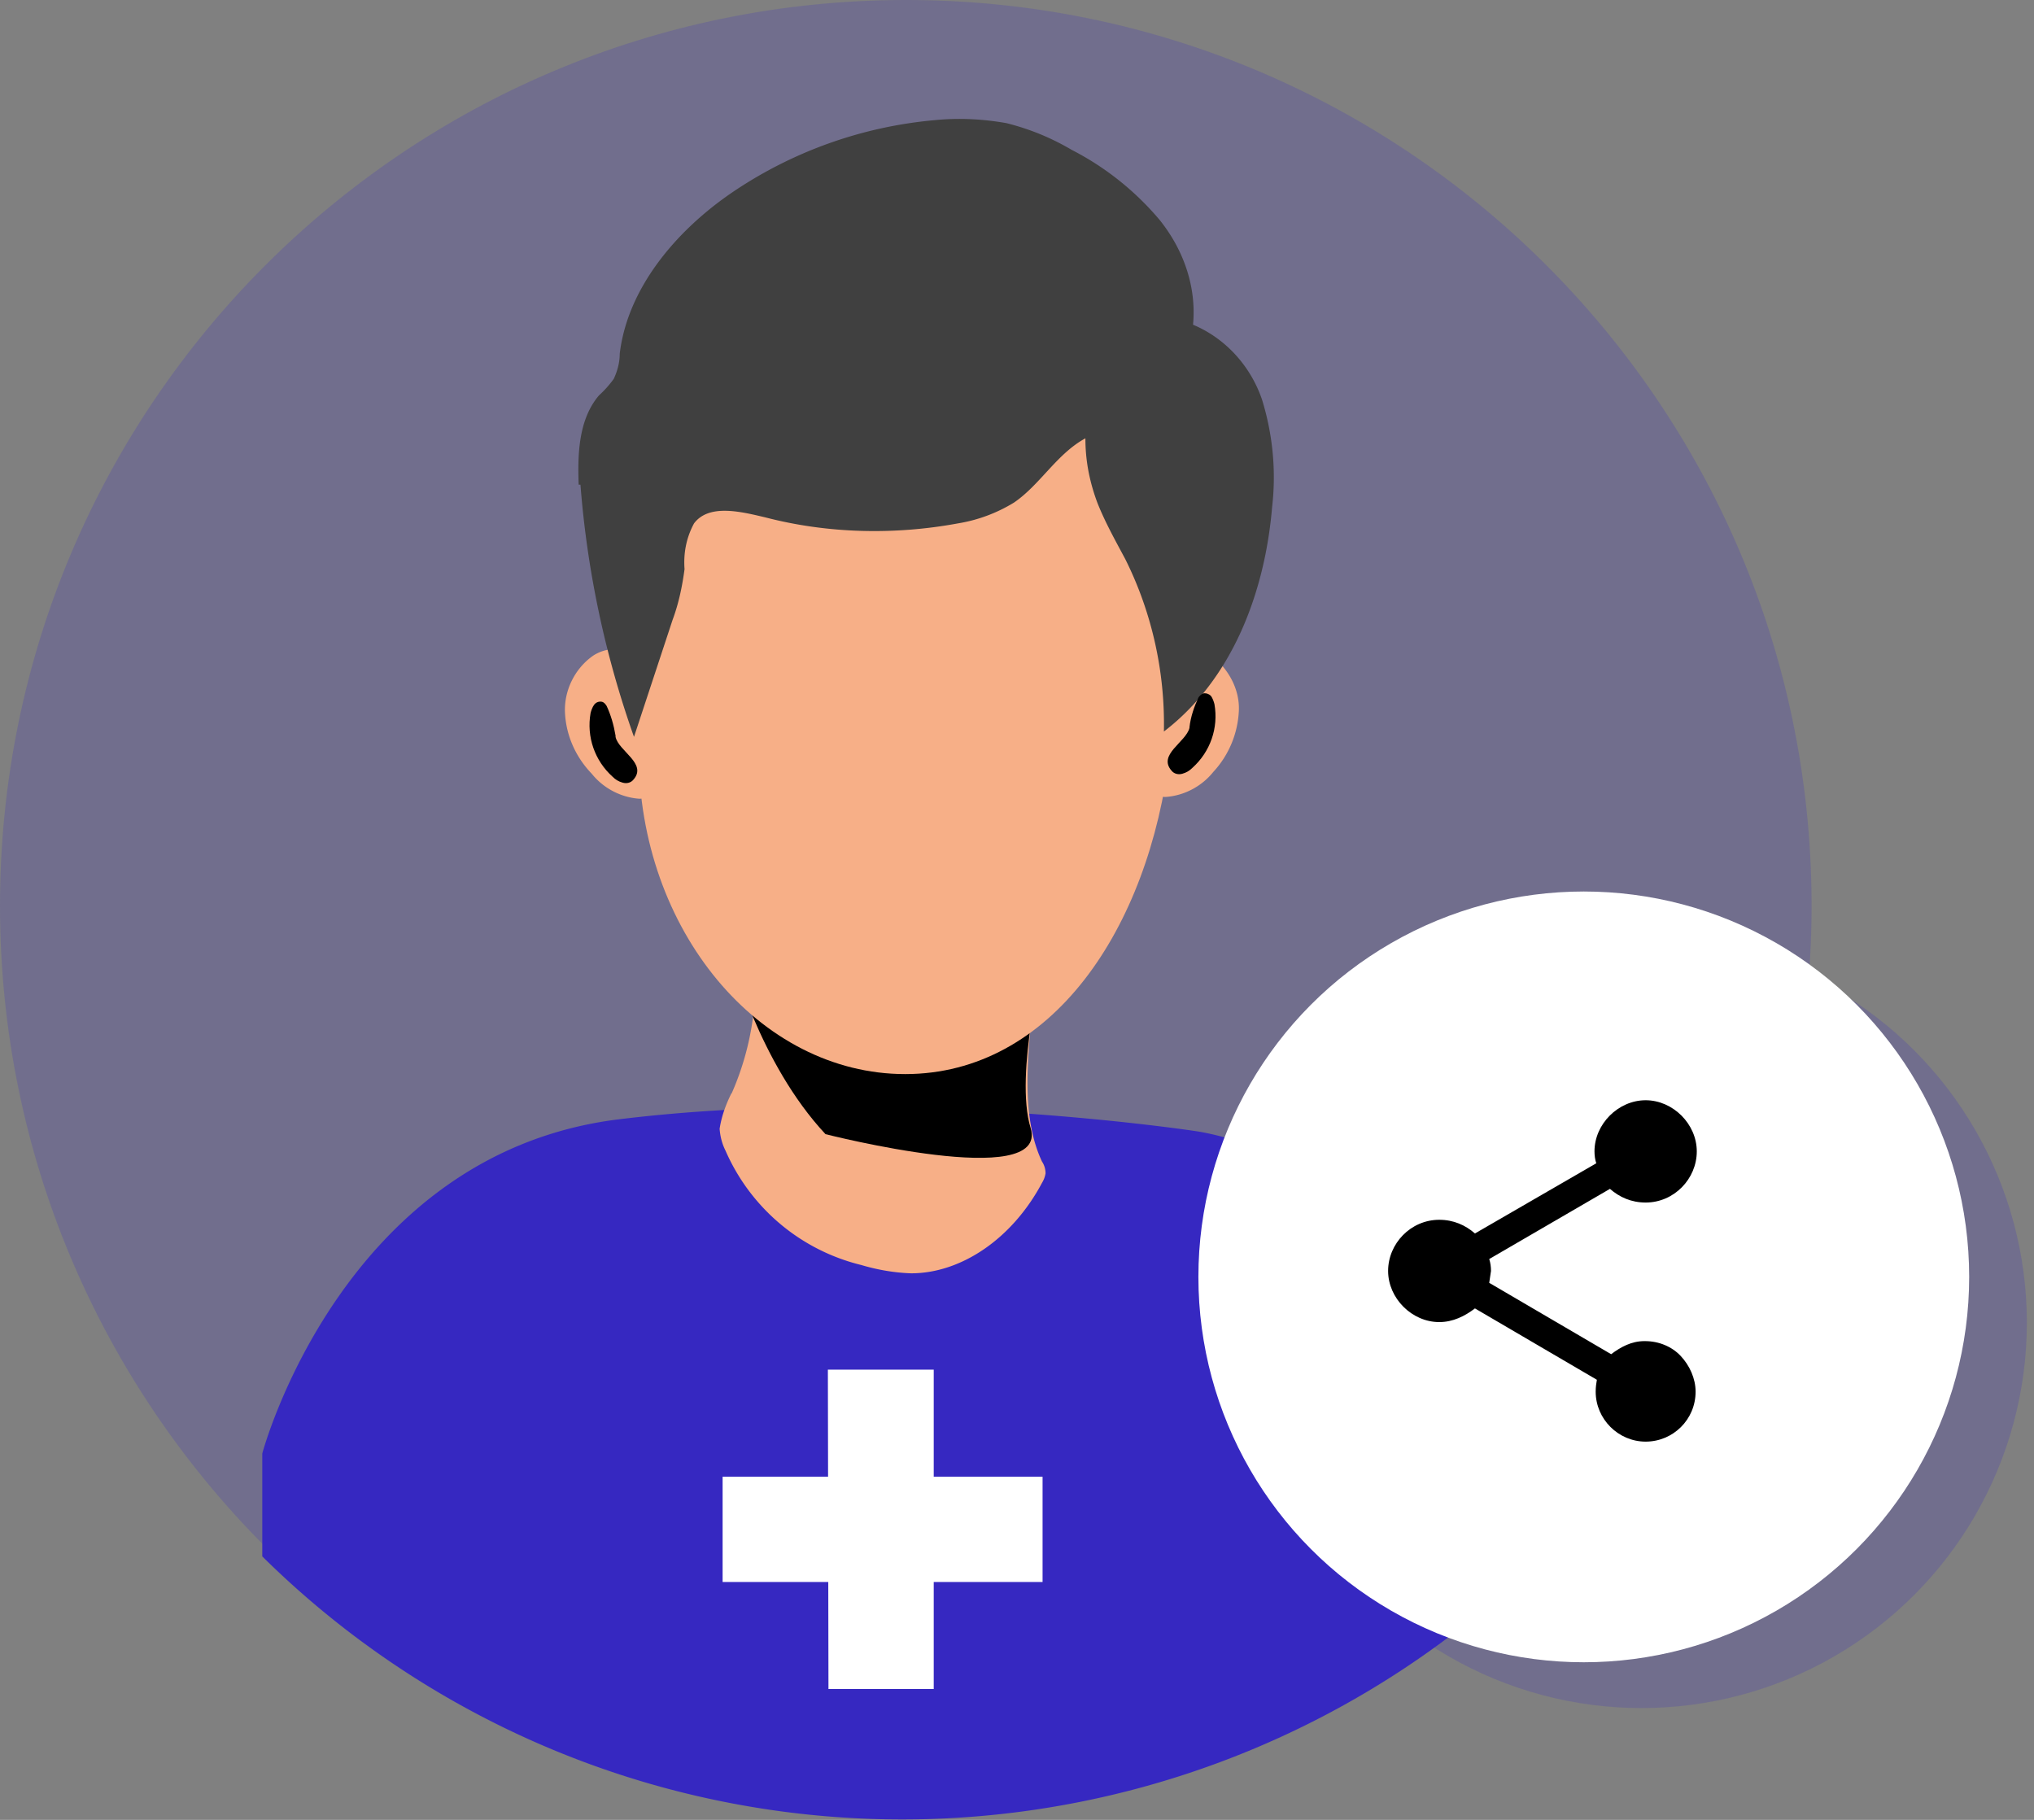 <svg xmlns="http://www.w3.org/2000/svg" viewBox="0 0 342 306" width="456" height="408" xmlns:v="https://vecta.io/nano"><rect x="0" y="0" width="342" height="306" fill="#808080" stroke="none"/><defs><clipPath id="A"><path d="M0 0h342v306H0z"/></clipPath></defs><g clip-path="url(#A)"><g opacity=".2"><path d="M304.6 153c-.4 84-68.6 151.8-152.6 151.7S0 236.3 0 152.3 68 .2 152 0s152.3 67.7 152.6 151.7v1.3z" fill="#3628c1"/></g><g fill="#f7af87"><path d="M107.3 110.8c-1.4-1-3-1.6-4.7-1.6-1 .1-2 .5-2.8 1-3.2 2.2-5 6-4.8 9.7.2 3.8 1.8 7.4 4.5 10.2 2 2.5 5 4 8 4.2.5 0 1-.1 1.6-.4.8-.8 1.2-2 1-3l.7-12.3c.2-4 .3-5.3-3.5-7.7zm88.7-.1c1.4-1 3-1.6 4.7-1.6 1 .1 2 .4 2.8 1 3 2.2 5 5.8 4.8 9.5-.2 3.8-1.7 7.4-4.3 10.2-2 2.5-5 4-8 4.2a3 3 0 0 1-1.6-.4c-.8-.7-1.2-1.8-1-2.8l-.7-12.3c-.2-4-.3-5.4 3.5-7.8z"/></g><path d="M259.3 257.2v4.5a153 153 0 0 1-215.2 0v-17.3s13.4-50.5 60-56.2 97 2 97 2 49.2 6.4 58 67z" fill="#3628c1"/><path d="M123 183.8c-1 2-1.7 4-2 6 .1 1.3.4 2.5 1 3.7 4.2 9.6 12.6 16.7 22.8 19.2 2.7.8 5.5 1.3 8.4 1.4 8.4 0 17-5.8 22-15.2.3-.5.5-1 .6-1.6 0-.7-.2-1.4-.6-2-3.2-6.8-2.6-15.6-1.8-23.7.1-.7.1-1.4-.1-2-.3-.5-.7-.8-1.2-1-5.6-2.3-11.4-1-17.2-1-8-.3-15.8-4-23.8-4-3.6 0-3.8 1.3-4.3 5.8a47 47 0 0 1-3.8 14.5h0z" fill="#f7af87"/><linearGradient id="B" x1=".2" y1="1.2" x2="1.1" y2="-.2" gradientTransform="matrix(52.597,0,0,33.887,123.041,160.687)" gradientUnits="userSpaceOnUse"><stop offset="0%" stop-color="#000"/></linearGradient><path d="M123 160.7s4.6 18 15.8 30c0 0 37.6 9.6 34.5-1-2.8-9 2.3-29 2.3-29H123z" fill="url(#B)"/><path d="M196.7 126.6c-3.5 29.7-20 54-44.5 54s-44.8-24.2-44.8-54S123.2 63 148 63s56 3 48.8 63.6z" fill="#f7af87"/><path d="M97.3 81.5c-.2-5.2 0-11 3.4-15a18 18 0 0 0 2.5-2.8c.6-1.3 1-2.7 1-4.2 1.3-11 9.4-20.6 18.7-27a72 72 0 0 1 34.3-12.3c4-.4 8-.2 12 .5 4 1 7.6 2.5 11 4.5A48 48 0 0 1 195 37c4 5 6.2 11.2 5.6 17.6 5.5 2.3 9.7 7 11.6 12.6 1.8 5.8 2.4 12 1.7 18-1.2 14.4-6.7 29-18.2 37.8.2-10-2-20-6.5-29-1.6-3-3.4-6.2-4.7-9.5-1.3-3.5-2-7-2-10.8-4.8 2.6-7.6 7.8-12 10.8a26 26 0 0 1-9.4 3.5c-10.8 2-22 1.7-32.4-1-4.2-1-9.5-2.3-12 1-1.3 2.4-1.8 5-1.6 7.7-.4 3-1 5.8-2 8.5l-6.5 19.7a165 165 0 0 1-9-42.4z" fill="#404040"/><linearGradient id="C" x1="99.2" y1="124.7" x2="107.3" y2="124" gradientUnits="userSpaceOnUse"><stop offset="100%" stop-color="#000"/></linearGradient><path d="M103.5 123.7c-.3-1.8-.8-3.5-1.5-5-.2-.3-.4-.6-.8-.7-.5-.1-1 .1-1.3.5-.3.4-.5 1-.6 1.4-.7 4 .7 8 3.7 10.7.5.5 1 .8 1.7 1 .7.2 1.4 0 1.8-.5 2.4-2.7-2.5-4.8-3-7.2z" fill="url(#C)"/><linearGradient id="D" x1="196.4" y1="123.3" x2="204.5" y2="122.7" gradientUnits="userSpaceOnUse"><stop offset="100%" stop-color="#000"/></linearGradient><path d="M200 122.3c.2-1.8.8-3.5 1.5-5 .2-.3.4-.5.8-.7.5-.1 1 .1 1.3.4.3.4.5 1 .6 1.4.7 4-.7 8-3.7 10.7-.5.5-1 .8-1.7 1-.7.2-1.4 0-1.8-.5-2.4-2.7 2.4-4.8 3-7.2z" fill="url(#D)"/><g opacity=".2"><circle vector-effect="non-scaling-stroke" cx="276" cy="222.4" r="64.8" fill="#3628c1"/></g><g fill="#fff"><circle vector-effect="non-scaling-stroke" cx="266.3" cy="214.7" r="64.8"/><path d="M139.2 230.3H157V284h-17.7z"/><path d="M121.5 248.3h53.8V266h-53.8z"/></g><path d="M276.5 225.5c-2.2 0-4 1-5.6 2.2l-20.5-12 .3-2c0-.7-.1-1.4-.3-2l20.3-11.8c1.6 1.4 3.6 2.3 6 2.3 4.8 0 8.6-4 8.6-8.6s-4-8.6-8.6-8.6-8.6 4-8.6 8.6c0 .7.1 1.4.3 2L248 207.4c-1.6-1.4-3.6-2.3-6-2.3-4.8 0-8.6 4-8.6 8.6s4 8.6 8.6 8.6c2.3 0 4.3-1 6-2.3l20.5 12c-.1.6-.2 1.2-.2 2 0 4.6 3.8 8.4 8.4 8.4s8.4-3.7 8.4-8.4c0-2.2-1-4.4-2.5-6s-3.7-2.5-6-2.5z"/></g></svg>